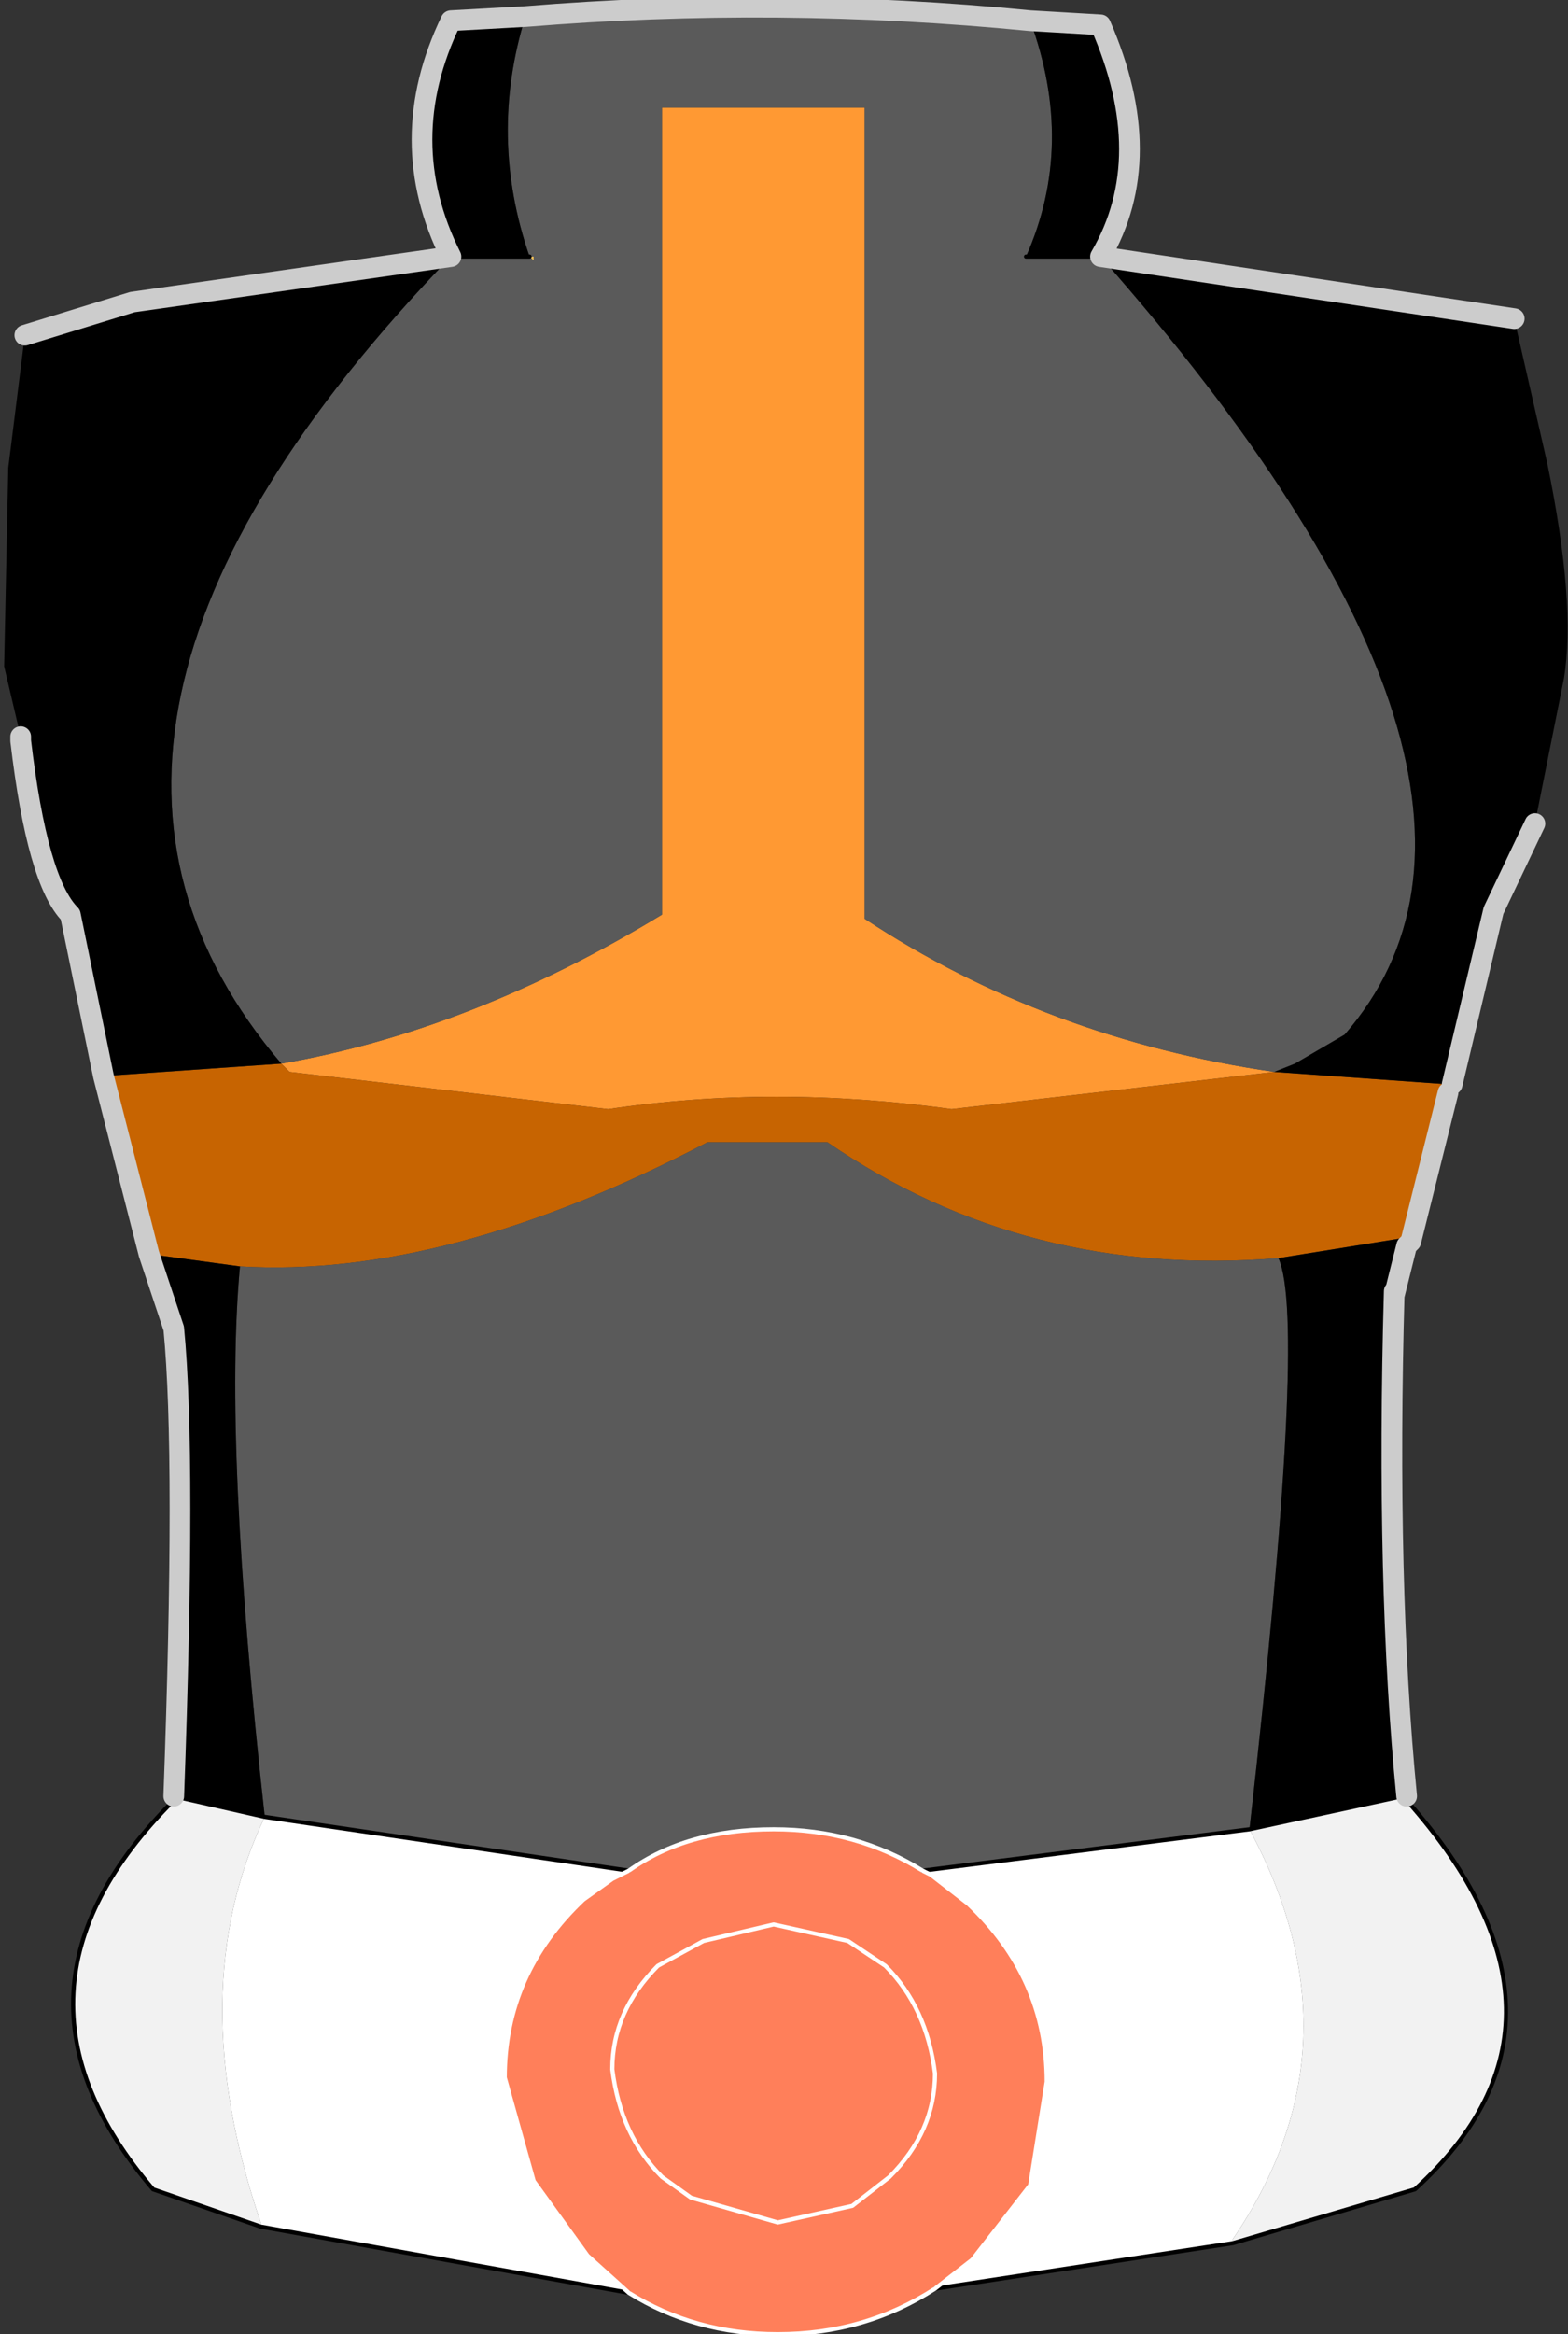 <?xml version="1.0" encoding="UTF-8" standalone="no"?>
<svg xmlns:xlink="http://www.w3.org/1999/xlink" height="28.2px" width="18.95px" xmlns="http://www.w3.org/2000/svg">
  <rect width="100%" height="100%" fill="#333333" stroke="none"/>
  <g transform="matrix(1.0, 0.0, 0.0, 1.0, 9.4, 12.55)">
    <path d="M8.15 0.55 L8.1 0.65 8.1 0.55 8.15 0.55" fill="#191718" fill-rule="evenodd" stroke="none"/>
    <path d="M3.0 -9.45 L3.0 -9.4 3.0 -9.45 M-3.0 -9.45 L-2.95 -9.45 -2.95 -9.4 -3.0 -9.45" fill="#eebf5a" fill-rule="evenodd" stroke="none"/>
    <path d="M8.1 0.65 L7.65 2.45 7.6 2.4 8.1 0.55 8.1 0.65 M7.6 9.15 L7.6 9.2 Q9.95 11.85 7.7 13.9 L5.5 14.55 5.5 14.5 Q7.1 12.15 5.7 9.55 L7.55 9.15 7.6 9.15 M-6.25 14.35 L-7.55 13.9 Q-9.6 11.5 -7.3 9.2 L-7.3 9.15 -6.2 9.4 Q-7.2 11.5 -6.25 14.3 L-6.25 14.35 M7.6 9.2 L7.55 9.15 7.6 9.2" fill="#f2f2f2" fill-rule="evenodd" stroke="none"/>
    <path d="M5.5 14.55 L1.9 15.1 2.35 14.75 3.05 13.85 3.25 12.6 Q3.25 11.35 2.3 10.45 L1.85 10.1 1.75 10.05 5.7 9.55 Q7.1 12.15 5.5 14.5 L5.5 14.55 M-1.8 15.15 L-6.25 14.35 -6.25 14.3 Q-7.2 11.5 -6.2 9.4 L-1.8 10.05 -2.0 10.15 -2.35 10.4 Q-3.3 11.3 -3.3 12.55 L-2.95 13.8 -2.3 14.7 -1.8 15.15" fill="#ffffff" fill-rule="evenodd" stroke="none"/>
    <path d="M-6.0 0.3 Q-3.7 -0.1 -1.4 -1.5 L-1.4 -11.25 1.05 -11.25 1.05 -1.45 Q3.25 0.0 6.0 0.4 L2.1 0.85 Q-0.05 0.55 -2.05 0.85 L-5.9 0.4 -6.0 0.3" fill="#ff9933" fill-rule="evenodd" stroke="none"/>
    <path d="M-7.6 2.6 L-8.15 0.45 -6.0 0.3 -5.9 0.4 -2.05 0.85 Q-0.05 0.55 2.1 0.85 L6.0 0.4 8.1 0.55 7.6 2.4 6.05 2.65 Q3.0 2.9 0.6 1.25 L-0.85 1.25 Q-4.0 2.9 -6.5 2.75 L-7.6 2.6" fill="#c76401" fill-rule="evenodd" stroke="none"/>
    <path d="M-3.05 -12.35 Q0.0 -12.6 3.05 -12.3 3.6 -10.8 3.0 -9.45 L3.9 -9.45 Q9.5 -3.1 6.85 -0.05 L6.25 0.3 6.0 0.4 Q3.25 0.0 1.05 -1.45 L1.05 -11.25 -1.4 -11.25 -1.4 -1.5 Q-3.7 -0.1 -6.0 0.3 -9.45 -3.75 -3.95 -9.45 L-3.0 -9.45 Q-3.5 -10.9 -3.05 -12.35 M3.0 -9.45 L3.0 -9.4 3.0 -9.45 M6.05 2.65 Q6.4 3.4 5.7 9.55 L1.75 10.05 Q0.95 9.55 -0.05 9.55 -1.1 9.55 -1.8 10.05 L-6.2 9.4 Q-6.7 4.9 -6.5 2.75 -4.0 2.9 -0.85 1.25 L0.6 1.25 Q3.0 2.9 6.05 2.65 M-3.0 -9.45 L-2.95 -9.4 -2.95 -9.45 -3.0 -9.45" fill="#5a5a5a" fill-rule="evenodd" stroke="none"/>
    <path d="M8.9 -8.7 L9.3 -6.95 Q9.65 -5.25 9.5 -4.35 L9.15 -2.6 8.65 -1.55 8.15 0.55 8.1 0.55 6.0 0.4 6.25 0.3 6.85 -0.05 Q9.5 -3.1 3.9 -9.45 L8.9 -8.7 M7.65 2.45 L7.6 2.5 7.45 3.1 7.4 3.2 7.45 3.05 Q7.35 6.6 7.6 9.15 L7.55 9.15 5.7 9.55 Q6.4 3.4 6.05 2.65 L7.6 2.4 7.65 2.45 M-7.3 9.15 Q-7.15 5.05 -7.3 3.5 L-7.6 2.6 -6.5 2.75 Q-6.7 4.9 -6.2 9.4 L-7.3 9.15 M-8.15 0.45 L-8.55 -1.5 Q-8.95 -1.9 -9.15 -3.6 L-9.15 -3.65 -9.35 -4.5 -9.3 -6.9 -9.1 -8.5 -7.8 -8.9 -3.95 -9.45 Q-4.65 -10.85 -3.95 -12.3 L-3.05 -12.35 Q-3.5 -10.9 -3.0 -9.45 L-3.95 -9.45 Q-9.45 -3.75 -6.0 0.3 L-8.15 0.45 M3.05 -12.3 L3.9 -12.25 Q4.6 -10.65 3.9 -9.45 L3.0 -9.45 Q3.6 -10.8 3.05 -12.3" fill="#000000" fill-rule="evenodd" stroke="none"/>
    <path d="M1.9 15.1 Q1.05 15.65 0.0 15.65 -1.0 15.65 -1.8 15.15 L-2.3 14.7 -2.95 13.8 -3.3 12.55 Q-3.3 11.3 -2.35 10.4 L-2.0 10.15 -1.8 10.05 Q-1.1 9.55 -0.05 9.55 0.95 9.55 1.75 10.05 L1.85 10.1 2.3 10.45 Q3.25 11.35 3.25 12.6 L3.05 13.85 2.35 14.75 1.9 15.1 M1.3 11.2 L0.85 10.9 -0.05 10.7 -0.9 10.9 -1.45 11.2 Q-2.0 11.75 -2.0 12.45 -1.9 13.25 -1.4 13.75 L-1.05 14.0 0.0 14.3 0.9 14.1 1.35 13.75 Q1.9 13.2 1.9 12.5 1.8 11.7 1.3 11.2 1.8 11.7 1.9 12.5 1.9 13.2 1.35 13.75 L0.9 14.1 0.0 14.3 -1.05 14.0 -1.4 13.75 Q-1.9 13.25 -2.0 12.45 -2.0 11.75 -1.45 11.2 L-0.9 10.9 -0.05 10.7 0.85 10.9 1.3 11.2" fill="#ff7f5a" fill-rule="evenodd" stroke="none"/>
    <path d="M8.15 0.55 L8.1 0.65 M7.45 3.1 L7.45 3.05 M7.6 9.15 L7.6 9.2 Q9.95 11.85 7.7 13.9 L5.5 14.55 1.9 15.1 M-1.8 15.15 L-6.25 14.35 -7.55 13.9 Q-9.6 11.5 -7.3 9.2 L-7.3 9.15 -6.2 9.4 -1.8 10.05 M3.9 -9.45 L3.0 -9.45 M8.1 0.55 L7.6 2.4 M5.7 9.55 L7.55 9.15 7.6 9.2 M1.75 10.05 L5.7 9.55 M-3.0 -9.45 L-3.95 -9.45" fill="none" stroke="#000000" stroke-linecap="round" stroke-linejoin="round" stroke-width="0.05"/>
    <path d="M1.9 15.1 Q1.05 15.65 0.0 15.65 -1.0 15.65 -1.8 15.15 L-2.3 14.7 -2.95 13.8 -3.3 12.55 Q-3.3 11.3 -2.35 10.4 L-2.0 10.15 -1.8 10.05 Q-1.1 9.55 -0.05 9.55 0.95 9.55 1.75 10.05 L1.85 10.1 2.3 10.45 Q3.25 11.35 3.25 12.6 L3.05 13.85 2.35 14.75 1.9 15.1 M1.3 11.2 Q1.8 11.7 1.9 12.5 1.9 13.2 1.35 13.75 L0.9 14.1 0.0 14.3 -1.05 14.0 -1.4 13.75 Q-1.9 13.25 -2.0 12.45 -2.0 11.75 -1.45 11.2 L-0.9 10.9 -0.05 10.7 0.85 10.9 1.3 11.2" fill="none" stroke="#ffffff" stroke-linecap="round" stroke-linejoin="round" stroke-width="0.05"/>
    <path d="M9.15 -2.6 L8.65 -1.55 8.15 0.55 M8.1 0.65 L7.65 2.45 7.6 2.5 7.45 3.1 M7.45 3.05 Q7.35 6.6 7.6 9.15 M-7.3 9.15 Q-7.15 5.05 -7.3 3.5 L-7.6 2.6 -8.15 0.45 -8.55 -1.5 Q-8.95 -1.9 -9.15 -3.6 L-9.15 -3.65 M-9.1 -8.5 L-7.8 -8.9 -3.95 -9.45 Q-4.65 -10.85 -3.95 -12.3 L-3.05 -12.35 Q0.0 -12.6 3.05 -12.3 L3.9 -12.25 Q4.6 -10.65 3.9 -9.45 L8.9 -8.7" fill="none" stroke="#cccccc" stroke-linecap="round" stroke-linejoin="round" stroke-width="0.25"/>
  </g>
</svg>
